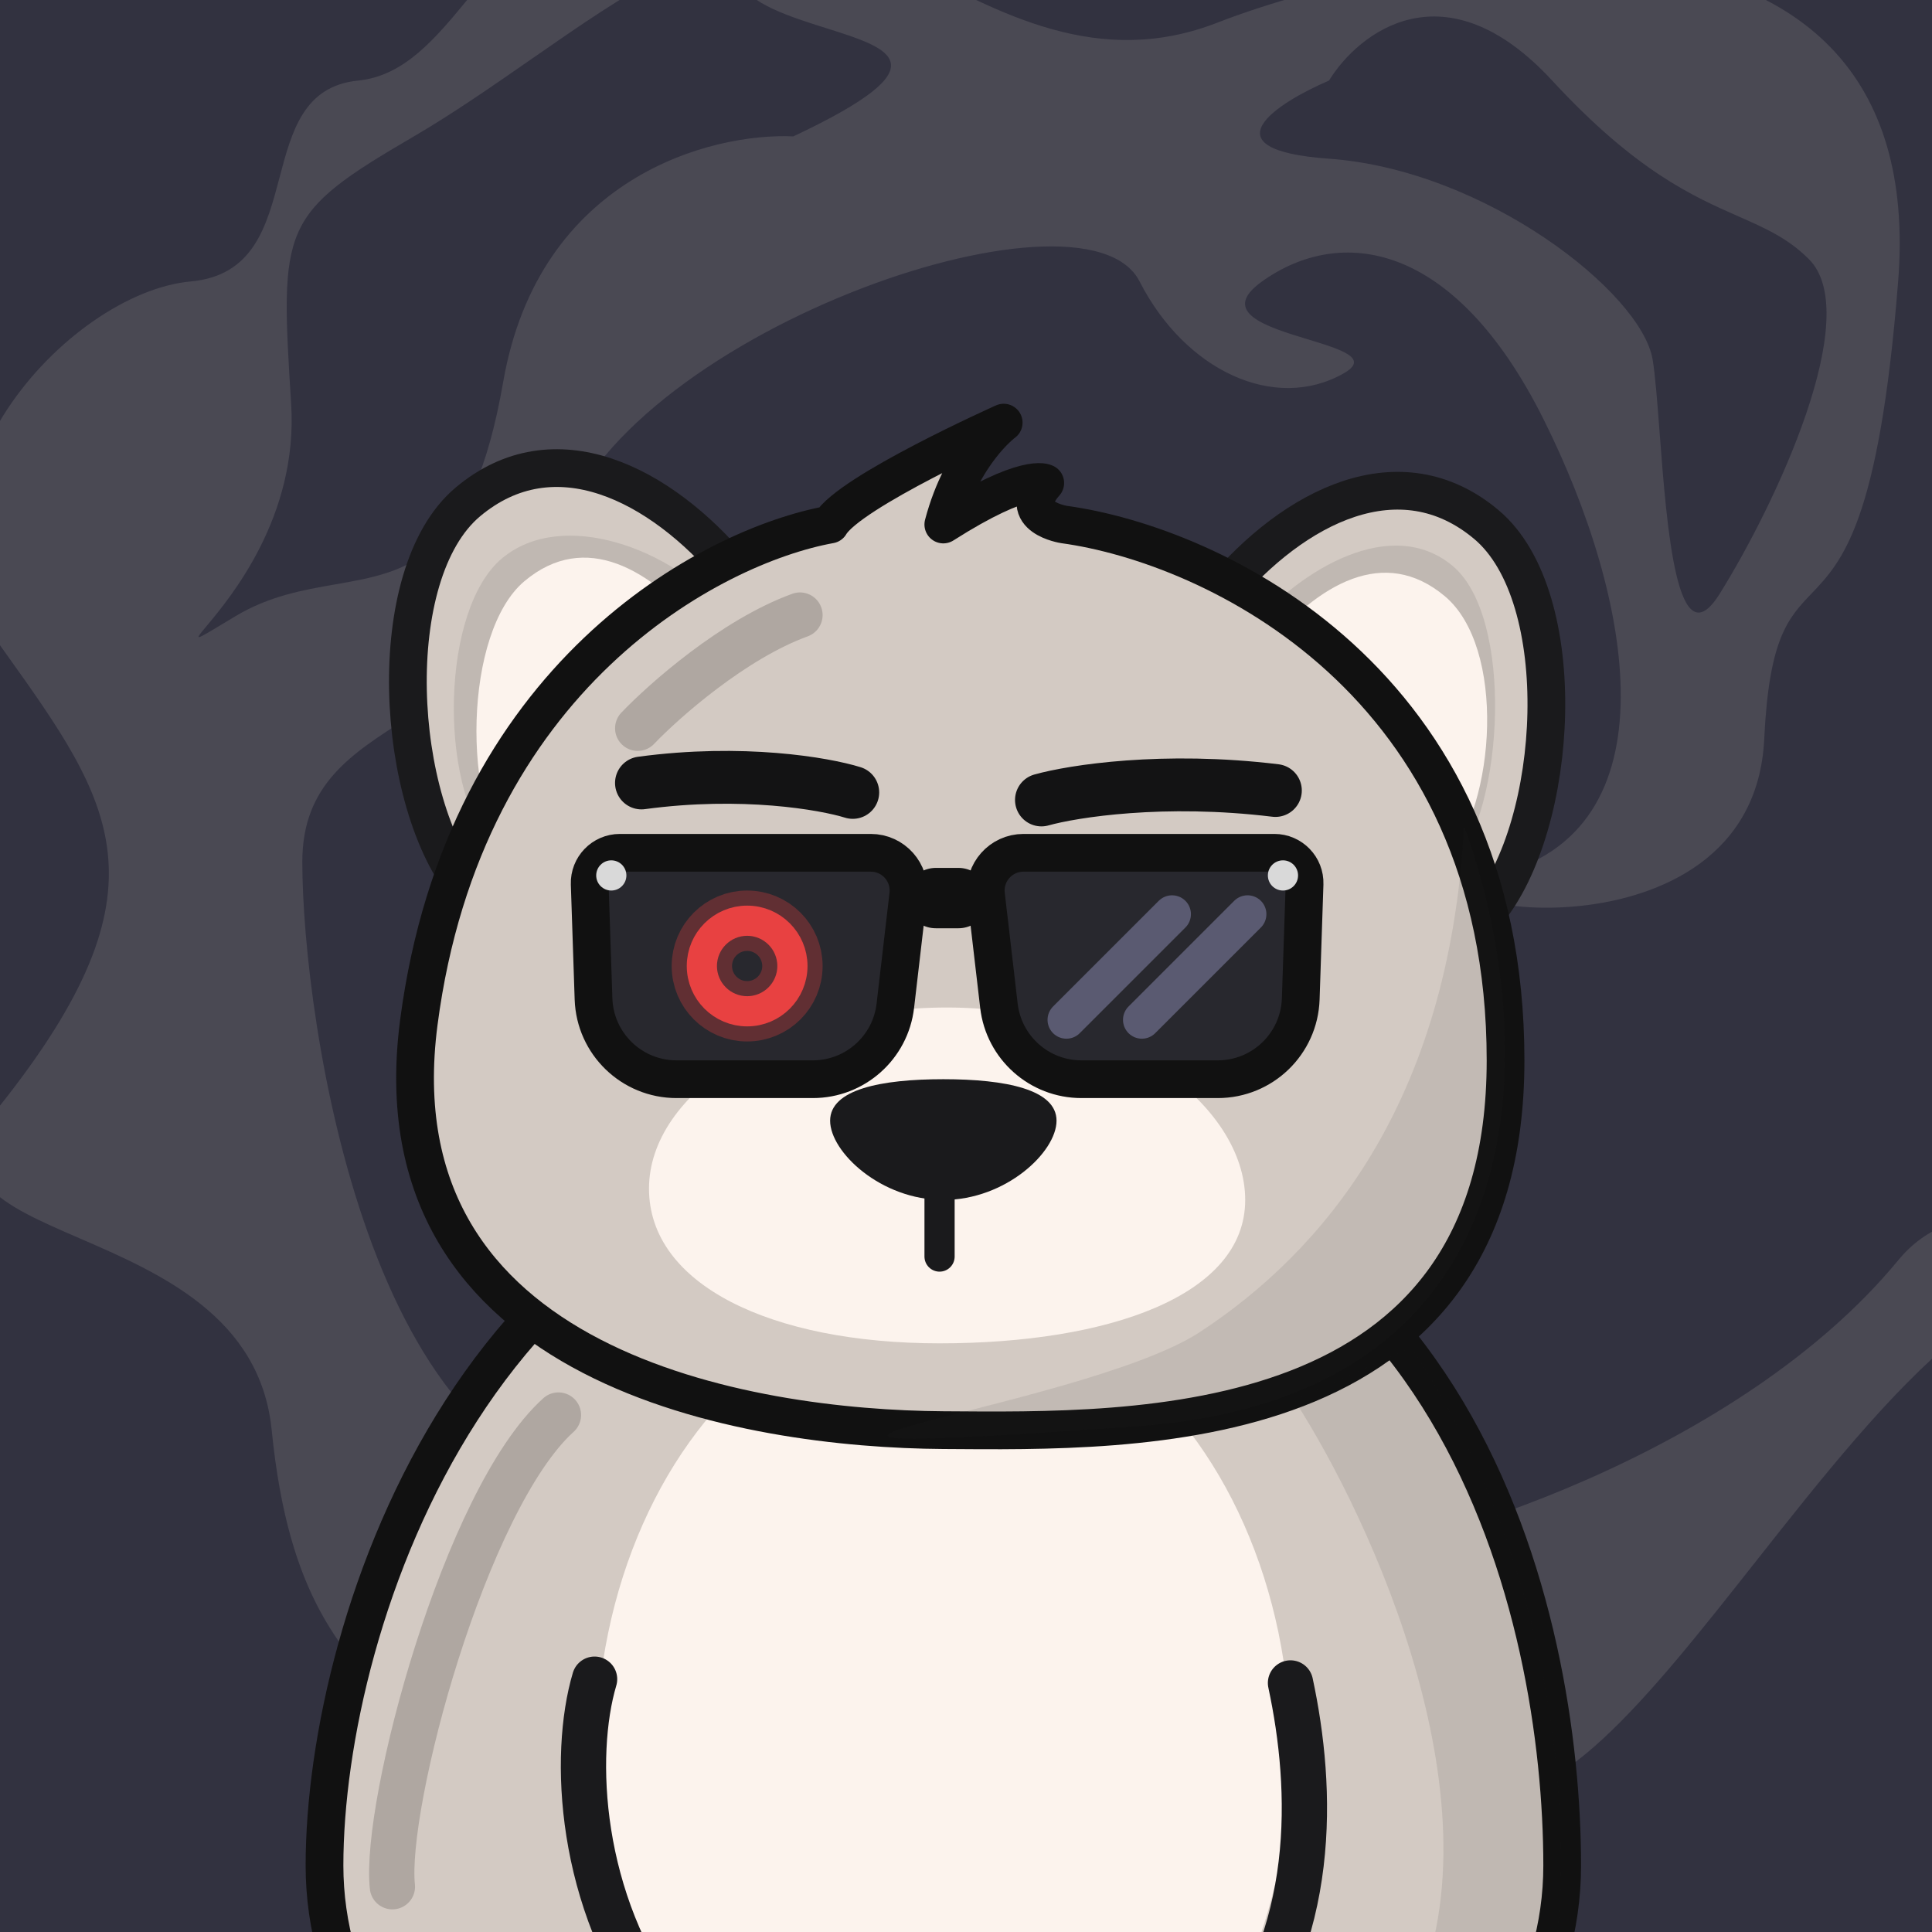 <svg width="256" height="256" viewBox="0 0 256 256" fill="none" xmlns="http://www.w3.org/2000/svg">
<g clip-path="url(#clip0_6106_31764)">
<rect width="256" height="256" fill="#323240"/>
<path opacity="0.15" fill-rule="evenodd" clip-rule="evenodd" d="M161.313 226.567C156.877 231.989 143.569 243.72 125.824 247.269C103.644 251.705 74.07 251.705 62.24 236.918C59.353 233.309 56.488 230.399 53.764 227.631C45.326 219.059 38.236 211.856 36 189.5C34.497 174.466 21.179 168.692 10.501 164.063C0.173 159.586 -7.685 156.179 0 146.5C22.943 117.607 14.981 106.465 0.52 86.228L-2.67029e-05 85.5C-14.787 64.798 9.007 38.771 25.272 37.293C33.604 36.535 35.34 29.958 37.039 23.524C38.657 17.396 40.24 11.397 47.453 10.676C53.631 10.058 57.744 5.052 62.273 -0.459C68.583 -8.139 75.7 -16.802 90.335 -15.941C100.691 -15.332 110.042 -10.254 119.32 -5.216C132.565 1.976 145.661 9.087 161.313 3C187.93 -7.351 255.95 -18.899 251.514 37.293C248.989 69.283 244.067 74.434 240.023 78.667C236.964 81.87 234.407 84.546 233.77 97.921C232.291 128.974 181.922 119.851 198 116C222.187 110.207 216.33 79.16 204.5 55.5C192.67 31.84 177.579 29.898 167.228 37.293C161.512 41.376 167.833 43.3 173.293 44.962C177.721 46.309 181.582 47.485 178 49.5C168.887 54.626 157.038 49.121 151 37.293C143.574 22.745 81.463 44.688 74.07 71.304C70.32 84.804 61.624 90.316 53.965 95.171C46.523 99.888 40.059 103.985 40.059 114.187C40.059 134.888 48.932 196.993 82.942 196.993C100.883 196.993 118.825 200.285 134.595 203.179L134.595 203.179L134.596 203.179C148.72 205.771 161.103 208.044 170.185 207.345C189.409 205.866 230.812 192.138 251.514 167C266.527 148.771 300.088 179.324 315.413 193.276L315.414 193.277L315.416 193.278C316.996 194.717 318.383 195.979 319.535 196.993C318.657 196.514 316.987 195.264 314.723 193.57C303.001 184.796 275.364 164.111 259.5 177C250.447 184.355 241.307 195.937 232.561 207.02L232.561 207.02L232.561 207.02C218.45 224.9 205.365 241.481 195.323 236.918C190.993 234.949 187.92 233.296 185.379 231.928C178.377 228.16 175.418 226.567 161.313 226.567ZM50.41 201.43C57.311 206.852 75.844 216.809 94.772 213.26C118.431 208.824 146.526 208.824 146.526 219.175C146.526 229.525 128.782 236.919 115.473 241.355C102.165 245.791 68.155 239.876 62.24 226.568C60.053 221.647 59.281 218.95 58.654 216.758C57.584 213.021 56.934 210.75 50.41 201.43ZM66.676 50.602C71.408 23.393 94.279 17.577 105.123 18.07C125.112 8.657 118.141 6.461 109.452 3.725C104.644 2.21 99.309 0.53 97.729 -2.631C94.574 -8.942 83.189 -1.038 70.492 7.777C65.339 11.354 59.969 15.082 54.847 18.07C37.102 28.42 37.102 29.901 38.581 53.56C39.512 68.459 30.474 79.254 27.347 82.989C26.643 83.829 26.239 84.311 26.314 84.404C26.416 84.528 27.395 83.939 29.698 82.551C30.144 82.283 30.639 81.984 31.188 81.655C35.683 78.958 40.179 78.174 44.426 77.433C54.146 75.738 62.56 74.271 66.676 50.602ZM176.1 10.678C169.2 13.635 159.539 19.846 176.1 21.029C196.802 22.507 217.504 38.773 218.983 47.645C219.334 49.753 219.602 53.279 219.905 57.272C220.879 70.088 222.218 87.718 227.855 78.698C235.248 66.868 247.078 41.73 239.685 34.337C236.906 31.558 233.918 30.241 230.329 28.66C224.368 26.033 216.749 22.676 205.674 10.678C191.479 -4.701 180.044 4.27 176.1 10.678Z" fill="#D3CAC3"/>
<path d="M85.003 102C73.579 111.584 71.763 129.636 62.002 118C52.241 106.364 50.578 76.085 62.002 66.501C73.426 56.917 87.429 64.012 97.19 75.647C106.951 87.283 96.427 92.416 85.003 102Z" fill="#D3CAC3" stroke="#1A1A1C" stroke-width="5" stroke-linejoin="round"/>
<path d="M173.945 105C185.369 114.584 187.185 132.636 196.946 121C206.707 109.364 208.37 79.085 196.946 69.501C185.522 59.917 171.519 67.012 161.758 78.647C151.997 90.283 162.521 95.416 173.945 105Z" fill="#D3CAC3" stroke="#1A1A1C" stroke-width="5" stroke-linejoin="round"/>
<path opacity="0.1" d="M81.541 99.207C73.488 105.962 71.886 120.202 65.005 111.999C58.124 103.797 58.449 80.755 66.502 73.999C74.555 67.243 89.122 72.798 96.003 81C102.884 89.202 89.594 92.451 81.541 99.207Z" fill="#1A1A1C"/>
<path d="M84.54 102.207C76.487 108.963 74.885 123.202 68.004 115C61.123 106.798 61.448 83.756 69.501 77C77.554 70.244 86.25 75.428 93.131 83.63C100.013 91.833 92.594 95.451 84.54 102.207Z" fill="#FCF3ED"/>
<path opacity="0.1" d="M174.411 102.206C182.464 108.962 185.618 123.202 192.499 115C199.38 106.798 200.552 81.755 192.499 74.999C184.446 68.243 172.377 75.298 165.496 83.5C158.615 91.702 166.357 95.451 174.411 102.206Z" fill="#1A1A1C"/>
<path d="M174.496 98C182.549 104.756 184.567 122.702 191.448 114.5C198.329 106.298 199.501 85.756 191.448 79C183.395 72.244 174.699 77.428 167.818 85.63C160.937 93.833 166.443 91.244 174.496 98Z" fill="#FCF3ED"/>
<path d="M206.998 247.191C206.998 279.67 170.285 306 124.998 306C79.71 306 42.998 279.67 42.998 247.191C42.998 214.712 63.998 151 124.998 151C193.498 151 206.998 214.712 206.998 247.191Z" fill="#D3CAC3" stroke="#111111" stroke-width="5" stroke-linejoin="round"/>
<ellipse cx="124.998" cy="232" rx="46" ry="60" fill="#FCF3ED"/>
<path d="M199.494 140.5C199.494 90.1 160.494 72.167 140.994 69.5C140.994 69.5 134.5 68.501 138.5 64C138.5 64 135.994 62.499 124.994 69.5C127.494 60 132.994 56 132.994 56C132.994 56 112.494 65.167 109.994 69.5C94.327 72.333 61.494 89.5 55.494 135.5C49.494 181.5 99.327 189.333 124.994 189.5C150.66 189.667 199.494 190.9 199.494 140.5Z" fill="#D3CAC3" stroke="#111111" stroke-width="5" stroke-linejoin="round"/>
<path d="M164.996 159C164.996 171.703 146.864 177.999 124.496 177.999C102.129 177.999 85.996 170.203 85.996 157.5C85.996 144.797 103.129 133.5 125.496 133.5C147.864 133.5 164.996 146.297 164.996 159Z" fill="#FCF3ED"/>
<path d="M137.996 106C142.163 104.83 154.196 102.941 168.996 104.746" stroke="#131314" stroke-width="7" stroke-linecap="round" stroke-linejoin="bevel"/>
<path d="M112.996 105C109.233 103.83 98.364 101.941 84.996 103.746" stroke="#131314" stroke-width="7" stroke-linecap="round" stroke-linejoin="bevel"/>
<ellipse cx="100.996" cy="129" rx="10" ry="12" transform="rotate(-12.228 100.996 129)" fill="#1A1A1C"/>
<ellipse cx="10" cy="12" rx="10" ry="12" transform="matrix(-0.977 -0.212 -0.212 0.977 161.626 119.391)" fill="#1A1A1C"/>
<ellipse cx="2.867" cy="3.983" rx="2.867" ry="3.983" transform="matrix(-0.996 -0.087 -0.087 0.996 150.404 122.5)" fill="#F8F8FB"/>
<ellipse cx="102.201" cy="124.218" rx="2.867" ry="3.983" transform="rotate(-5 102.201 124.218)" fill="#F8F8FB"/>
<path d="M124.496 149L124.496 166.5" stroke="#1A1A1C" stroke-width="4" stroke-linecap="round"/>
<path d="M139.996 148.5C139.996 152.642 133.28 159 124.996 159C116.712 159 109.996 152.642 109.996 148.5C109.996 144.358 116.712 143 124.996 143C133.28 143 139.996 144.358 139.996 148.5Z" fill="#1A1A1C"/>
<path d="M170.998 223C173.998 237 174.753 256.643 161.998 272" stroke="#1A1A1C" stroke-width="6" stroke-linecap="round" stroke-linejoin="bevel"/>
<path d="M78.785 222.5C75.793 232.562 76.66 251.95 87.998 267" stroke="#1A1A1C" stroke-width="6" stroke-linecap="round" stroke-linejoin="bevel"/>
<path opacity="0.1" d="M150.497 189C207.297 185 203.164 134.333 193.997 109.5C191.998 146.5 174.998 166 158.997 176.5C143.195 186.87 79.497 194 150.497 189Z" fill="#28282E"/>
<path opacity="0.1" d="M186.998 265.5C199.398 239.9 181.831 201.5 171.498 185.5L186.998 178.5C208.598 211.3 208.331 248.167 205.498 262.5C194.164 274.167 174.598 291.1 186.998 265.5Z" fill="#1A1A1C"/>
<path d="M51.994 250C50.828 239.167 61.597 198.7 73.997 187.5" stroke="#AFA7A1" stroke-width="6" stroke-linecap="round" stroke-linejoin="bevel"/>
<line x1="124" y1="119" x2="127" y2="119" stroke="#111111" stroke-width="8" stroke-linecap="round" stroke-linejoin="round"/>
<path d="M78.138 117.133C78.062 114.873 79.874 113 82.136 113H115.383C118.374 113 120.696 115.609 120.349 118.579L118.635 133.275C117.988 138.819 113.291 143 107.709 143H89.639C83.707 143 78.843 138.296 78.645 132.366L78.138 117.133Z" fill="#28282E" stroke="#111111" stroke-width="5" stroke-linecap="round" stroke-linejoin="round"/>
<path d="M172.862 117.133C172.938 114.873 171.126 113 168.864 113H135.617C132.626 113 130.304 115.609 130.651 118.579L132.365 133.275C133.012 138.819 137.709 143 143.291 143H161.361C167.293 143 172.157 138.296 172.354 132.366L172.862 117.133Z" fill="#28282E" stroke="#111111" stroke-width="5" stroke-linecap="round" stroke-linejoin="round"/>
<path d="M165.305 121.133L151.305 135.133" stroke="#5A5A71" stroke-width="5" stroke-linecap="round"/>
<path d="M155.305 121.133L141.305 135.133" stroke="#5A5A71" stroke-width="5" stroke-linecap="round"/>
<circle cx="81" cy="116" r="2" fill="#D9D9D9"/>
<circle cx="170" cy="116" r="2" fill="#D9D9D9"/>
<circle cx="99" cy="128" r="6" stroke="#E84142" stroke-width="4"/>
<circle opacity="0.3" cx="99" cy="128" r="6" stroke="#E84142" stroke-width="8"/>
<path d="M84.5 96.5C88 92.833 97.2 84.7 106 81.5" stroke="#AFA7A1" stroke-width="6" stroke-linecap="round" stroke-linejoin="bevel"/>
</g>
<defs>
<clipPath id="clip0_6106_31764">
<rect width="256" height="256" fill="white"/>
</clipPath>
</defs>
</svg>
